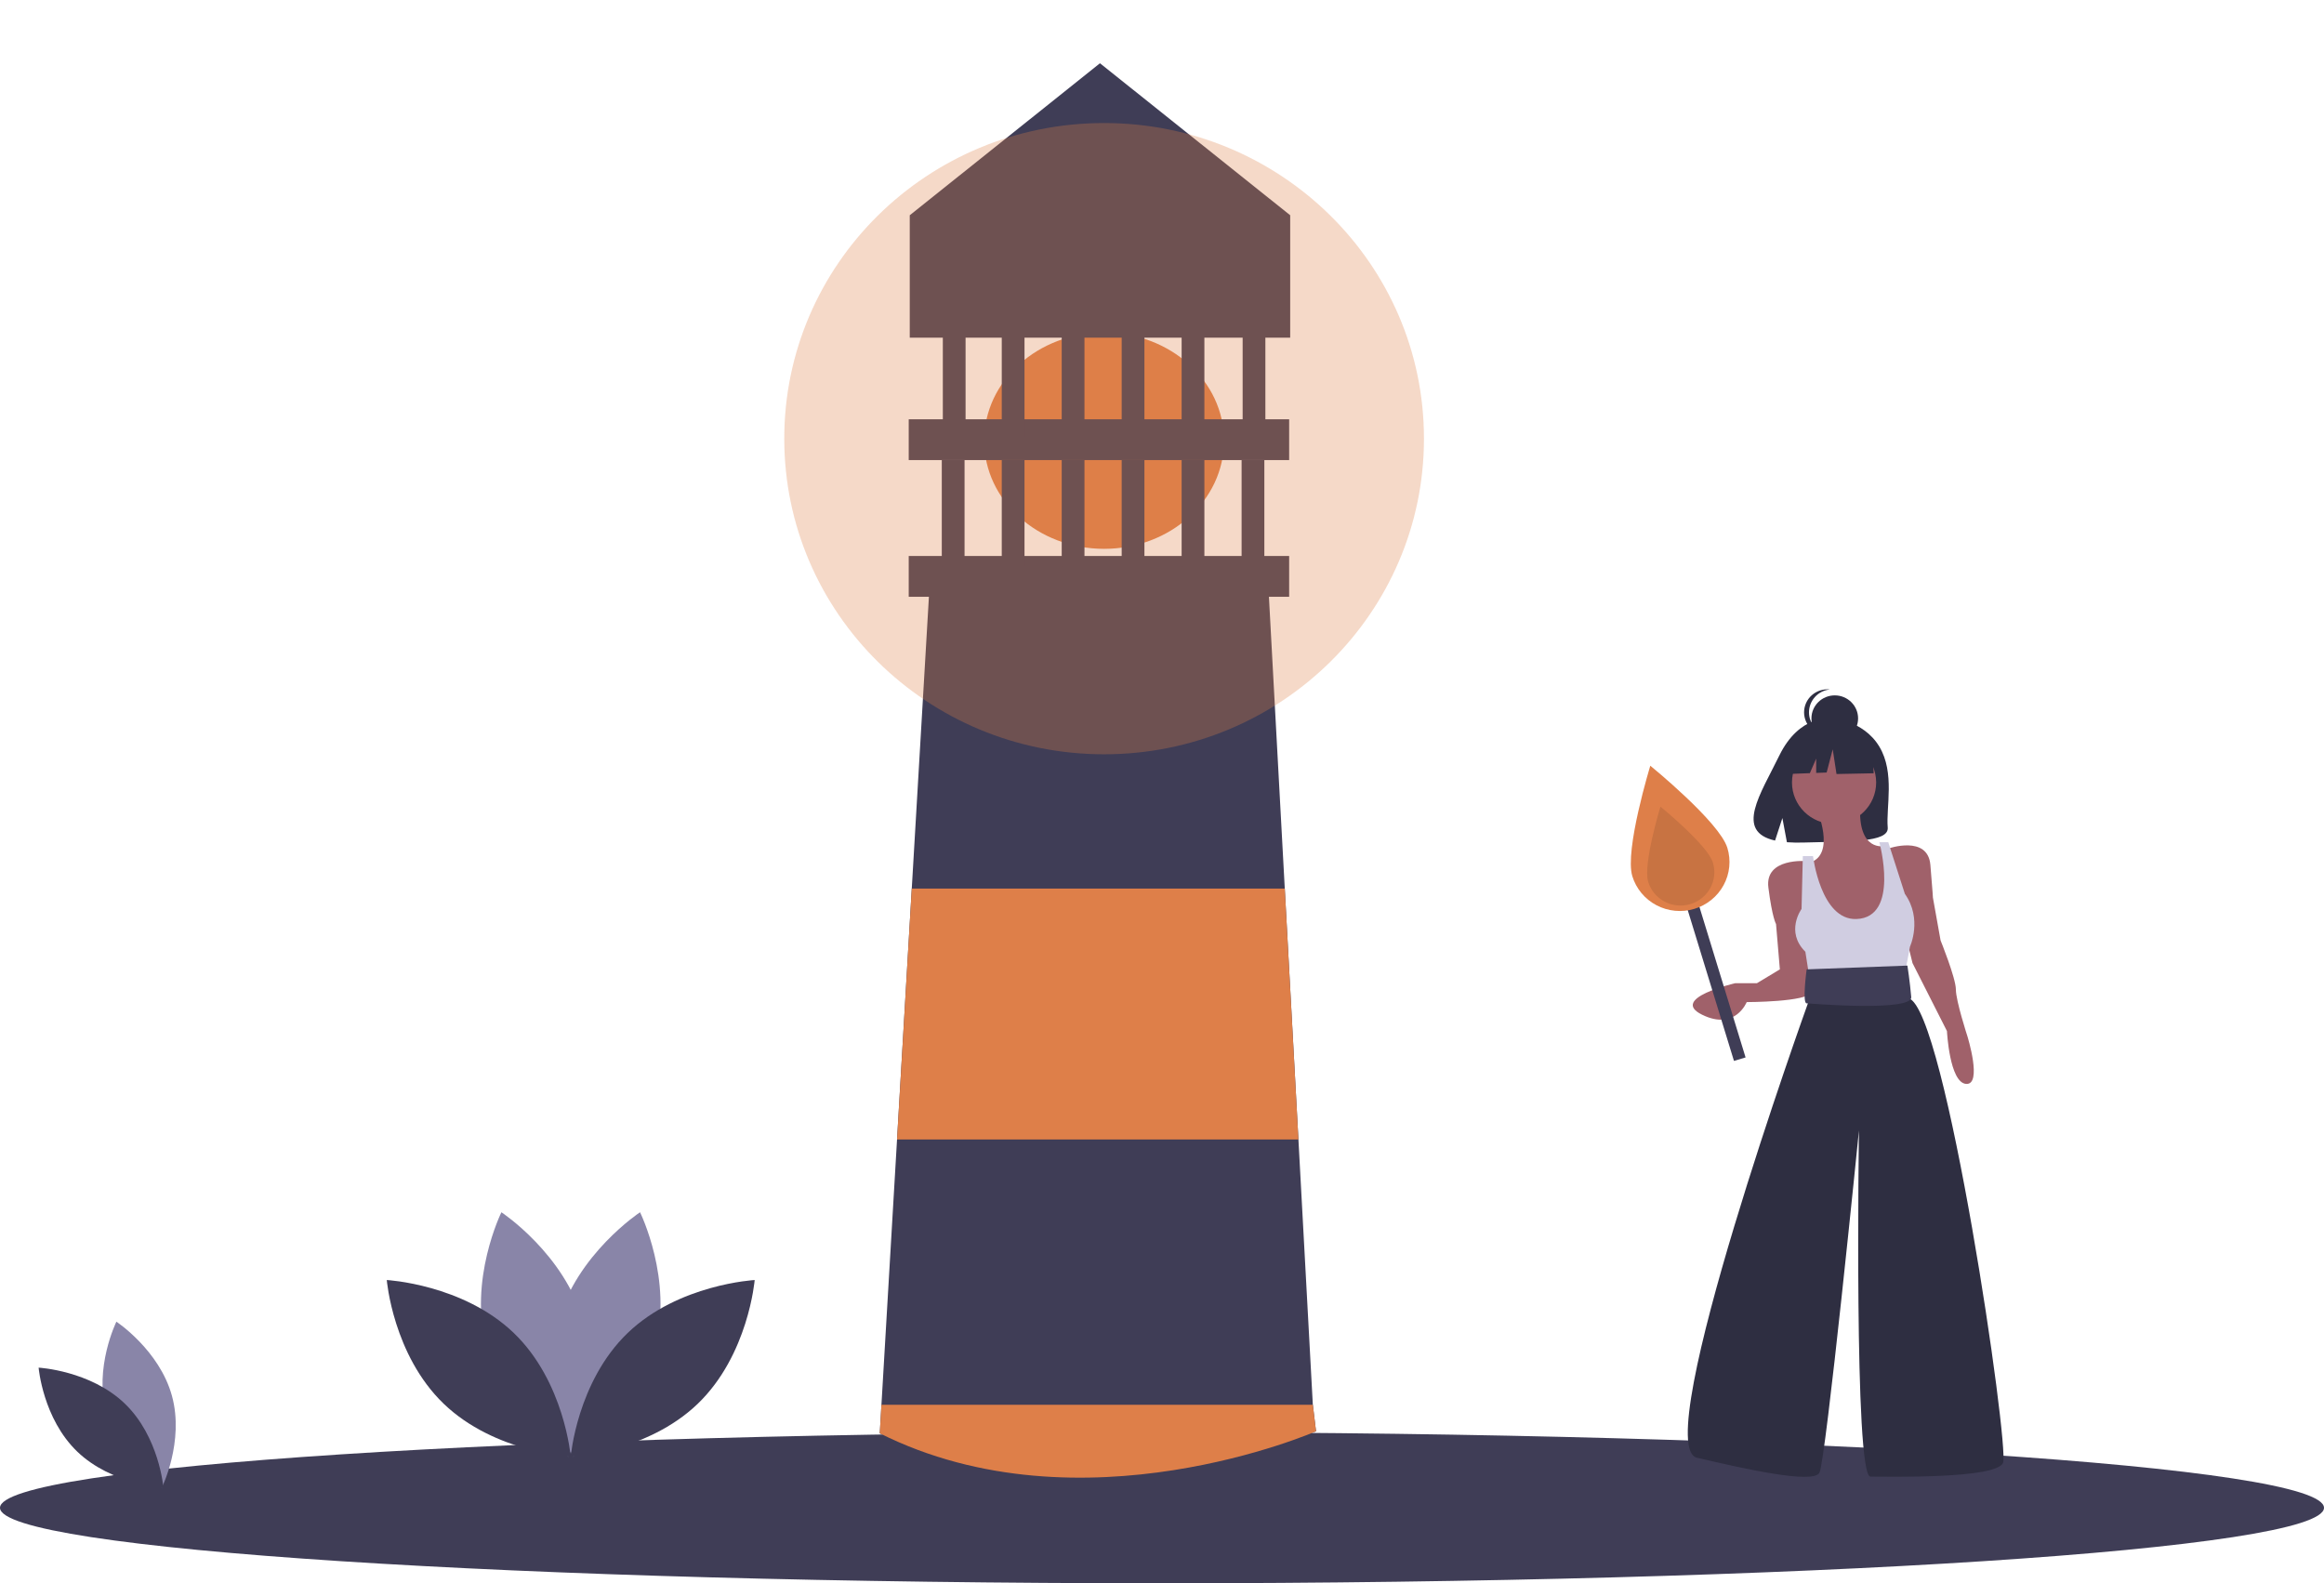 <svg width="182" height="124" viewBox="0 0 182 124" fill="none" xmlns="http://www.w3.org/2000/svg">
<path d="M91 124C141.258 124 182 121.353 182 118.088C182 114.822 141.258 112.175 91 112.175C40.742 112.175 0 114.822 0 118.088C0 121.353 40.742 124 91 124Z" fill="#3F3D56"/>
<path d="M86.466 42.984C91.653 42.984 95.858 39.193 95.858 34.516C95.858 29.838 91.653 26.046 86.466 26.046C81.279 26.046 77.075 29.838 77.075 34.516C77.075 39.193 81.279 42.984 86.466 42.984Z" fill="#DE7F49"/>
<path d="M103.063 112.095C103.063 112.095 83.066 120.005 68.898 112.255L69.029 110.018L70.25 89.245L71.404 69.59L72.784 46.1H99.339L100.615 69.59L101.684 89.245L102.812 110.018L103.063 112.095Z" fill="#3F3D56"/>
<path d="M103.063 112.095C103.063 112.095 84.685 120.165 68.898 112.255L69.029 110.018H102.812L103.063 112.095Z" fill="#DE7F49"/>
<path d="M101.684 89.245H70.25L71.404 69.59H100.615L101.684 89.245Z" fill="#DE7F49"/>
<path d="M100.958 43.544H71.165V46.74H100.958V43.544Z" fill="#3F3D56"/>
<path d="M100.958 32.838H71.165V36.033H100.958V32.838Z" fill="#3F3D56"/>
<path d="M75.537 36.033H73.755V44.343H75.537V36.033Z" fill="#3F3D56"/>
<path d="M80.232 36.033H78.451V44.343H80.232V36.033Z" fill="#3F3D56"/>
<path d="M84.928 36.033H83.147V44.343H84.928V36.033Z" fill="#3F3D56"/>
<path d="M89.624 36.033H87.843V44.343H89.624V36.033Z" fill="#3F3D56"/>
<path d="M94.319 36.033H92.538V44.343H94.319V36.033Z" fill="#3F3D56"/>
<path d="M80.232 23.33H78.451V34.276H80.232V23.33Z" fill="#3F3D56"/>
<path d="M84.928 23.33H83.147V34.276H84.928V23.33Z" fill="#3F3D56"/>
<path d="M89.624 23.33H87.843V34.276H89.624V23.33Z" fill="#3F3D56"/>
<path d="M94.319 23.33H92.538V34.276H94.319V23.33Z" fill="#3F3D56"/>
<path d="M99.015 36.033H97.234V44.343H99.015V36.033Z" fill="#3F3D56"/>
<path d="M75.617 24.608H73.836V34.356H75.617V24.608Z" fill="#3F3D56"/>
<path d="M99.096 24.608H97.315V34.356H99.096V24.608Z" fill="#3F3D56"/>
<path d="M101.039 26.446H71.246V16.858L86.142 4.954L101.039 16.858V26.446Z" fill="#3F3D56"/>
<path opacity="0.3" d="M86.466 59.075C100.3 59.075 111.515 48.008 111.515 34.356C111.515 20.704 100.3 9.636 86.466 9.636C72.632 9.636 61.418 20.704 61.418 34.356C61.418 48.008 72.632 59.075 86.466 59.075Z" fill="#DE7F49"/>
<path d="M8.324 110.695C9.308 114.282 12.676 116.504 12.676 116.504C12.676 116.504 14.45 112.909 13.466 109.322C12.483 105.735 9.115 103.513 9.115 103.513C9.115 103.513 7.341 107.107 8.324 110.695Z" fill="#8985A8"/>
<path d="M9.769 109.924C12.468 112.516 12.797 116.501 12.797 116.501C12.797 116.501 8.752 116.283 6.053 113.691C3.355 111.098 3.025 107.113 3.025 107.113C3.025 107.113 7.071 107.331 9.769 109.924Z" fill="#3F3D56"/>
<path d="M51.29 105.529C49.84 110.818 44.875 114.093 44.875 114.093C44.875 114.093 42.259 108.794 43.709 103.505C45.159 98.217 50.124 94.942 50.124 94.942C50.124 94.942 52.74 100.241 51.29 105.529Z" fill="#8985A8"/>
<path d="M38.102 105.529C39.551 110.818 44.517 114.093 44.517 114.093C44.517 114.093 47.132 108.794 45.682 103.505C44.233 98.217 39.267 94.942 39.267 94.942C39.267 94.942 36.652 100.241 38.102 105.529Z" fill="#8985A8"/>
<path d="M40.232 104.393C44.21 108.214 44.696 114.089 44.696 114.089C44.696 114.089 38.732 113.767 34.754 109.946C30.776 106.124 30.29 100.25 30.29 100.25C30.29 100.25 36.254 100.571 40.232 104.393Z" fill="#3F3D56"/>
<path d="M49.16 104.393C45.182 108.214 44.696 114.089 44.696 114.089C44.696 114.089 50.66 113.767 54.638 109.946C58.615 106.124 59.101 100.25 59.101 100.25C59.101 100.25 53.138 100.571 49.16 104.393Z" fill="#3F3D56"/>
<path d="M147.18 58.48C145.903 56.351 143.378 56.252 143.378 56.252C143.378 56.252 140.916 55.942 139.338 59.184C137.866 62.206 135.835 65.124 139.011 65.831L139.584 64.069L139.939 65.962C140.392 65.994 140.845 66.002 141.298 65.985C144.699 65.877 147.938 66.017 147.834 64.812C147.695 63.211 148.408 60.529 147.18 58.48Z" fill="#2E2E41"/>
<path d="M143.632 64.534C145.453 64.534 146.928 63.078 146.928 61.281C146.928 59.484 145.453 58.028 143.632 58.028C141.811 58.028 140.336 59.484 140.336 61.281C140.336 63.078 141.811 64.534 143.632 64.534Z" fill="#A0616A"/>
<path d="M142.284 63.401C142.284 63.401 143.782 66.851 141.784 67.541L143.782 74.047L147.178 73.85L148.077 71.681L147.877 68.428L147.578 66.259C147.578 66.259 145.48 66.752 145.68 63.105L142.284 63.401Z" fill="#A0616A"/>
<path d="M141.484 67.442C141.484 67.442 138.188 67.146 138.488 69.512C138.787 71.878 139.087 72.371 139.087 72.371L139.387 75.92L137.589 77.004H135.891C135.891 77.004 130.696 78.187 133.293 79.469C135.891 80.75 136.79 78.483 136.79 78.483C136.79 78.483 141.584 78.483 141.884 77.694C142.184 76.906 141.484 67.442 141.484 67.442Z" fill="#A0616A"/>
<path d="M147.877 66.456C147.877 66.456 150.974 65.372 151.174 67.738C151.373 70.104 151.373 70.301 151.373 70.301L151.973 73.653C151.973 73.653 153.171 76.61 153.171 77.497C153.171 78.384 154.07 81.144 154.07 81.144C154.07 81.144 155.269 84.989 153.971 84.89C152.672 84.792 152.472 80.75 152.472 80.75L149.775 75.427L148.976 72.174L147.877 66.456Z" fill="#A0616A"/>
<path d="M141.984 67.048H141.185L141.085 71.188C141.085 71.188 139.786 72.963 141.384 74.54L141.784 77.103L149.076 76.807L149.575 74.145C149.575 74.145 150.574 71.977 149.176 70.005L147.877 65.963H147.178C147.178 65.963 148.798 71.856 145.38 71.977C142.583 72.075 141.984 67.048 141.984 67.048Z" fill="#D0CDE1"/>
<path d="M142.184 76.61L141.584 78.581C141.584 78.581 129.098 113.28 132.894 114.167C136.69 115.055 141.984 116.238 142.483 115.35C142.983 114.463 145.58 88.538 145.58 88.538C145.58 88.538 145.18 115.646 146.479 115.646C147.777 115.646 156.368 115.843 156.867 114.562C157.367 113.28 152.372 78.976 149.475 78.187L148.676 76.413L142.184 76.61Z" fill="#2E2E41"/>
<path d="M149.376 75.624L141.484 75.92C141.484 75.92 141.124 78.581 141.484 78.581C141.584 78.581 149.775 79.271 149.675 78.088C149.575 76.906 149.376 75.624 149.376 75.624Z" fill="#3F3D56"/>
<path d="M143.687 58.065C144.695 58.065 145.513 57.258 145.513 56.263C145.513 55.268 144.695 54.461 143.687 54.461C142.678 54.461 141.86 55.268 141.86 56.263C141.86 57.258 142.678 58.065 143.687 58.065Z" fill="#2E2E41"/>
<path d="M141.668 55.789C141.668 55.344 141.835 54.914 142.137 54.583C142.439 54.252 142.854 54.044 143.302 53.997C143.048 53.97 142.79 53.996 142.546 54.074C142.303 54.152 142.078 54.279 141.888 54.449C141.697 54.618 141.545 54.824 141.441 55.055C141.337 55.286 141.283 55.536 141.283 55.789C141.283 56.041 141.337 56.291 141.441 56.522C141.545 56.753 141.697 56.96 141.888 57.129C142.078 57.298 142.303 57.425 142.546 57.503C142.79 57.581 143.048 57.608 143.302 57.581C142.854 57.534 142.439 57.325 142.137 56.994C141.835 56.663 141.668 56.234 141.668 55.789Z" fill="#2E2E41"/>
<path d="M146.616 58.275L144.12 56.985L140.674 57.513L139.961 60.62L141.736 60.553L142.232 59.411V60.534L143.051 60.503L143.526 58.685L143.823 60.62L146.734 60.562L146.616 58.275Z" fill="#2E2E41"/>
<path d="M132.574 69.352L131.664 69.624L135.793 83.089L136.702 82.817L132.574 69.352Z" fill="#3F3D56"/>
<path d="M135.275 66.402C135.574 67.376 135.468 68.427 134.981 69.324C134.495 70.221 133.667 70.89 132.68 71.185C131.693 71.479 130.628 71.375 129.719 70.895C128.81 70.415 128.132 69.598 127.833 68.624C127.211 66.596 129.241 59.97 129.241 59.97C129.241 59.97 134.654 64.374 135.275 66.402Z" fill="#DE7F49"/>
<path opacity="0.1" d="M134.142 67.553C134.242 67.882 134.276 68.226 134.242 68.568C134.208 68.909 134.106 69.24 133.942 69.543C133.778 69.845 133.555 70.113 133.286 70.33C133.017 70.547 132.708 70.71 132.375 70.81C132.042 70.909 131.693 70.943 131.347 70.909C131.001 70.875 130.666 70.775 130.359 70.613C130.053 70.451 129.782 70.231 129.561 69.966C129.341 69.7 129.176 69.395 129.075 69.066C128.652 67.686 130.034 63.175 130.034 63.175C130.034 63.175 133.718 66.173 134.142 67.553Z" fill="black"/>
</svg>
